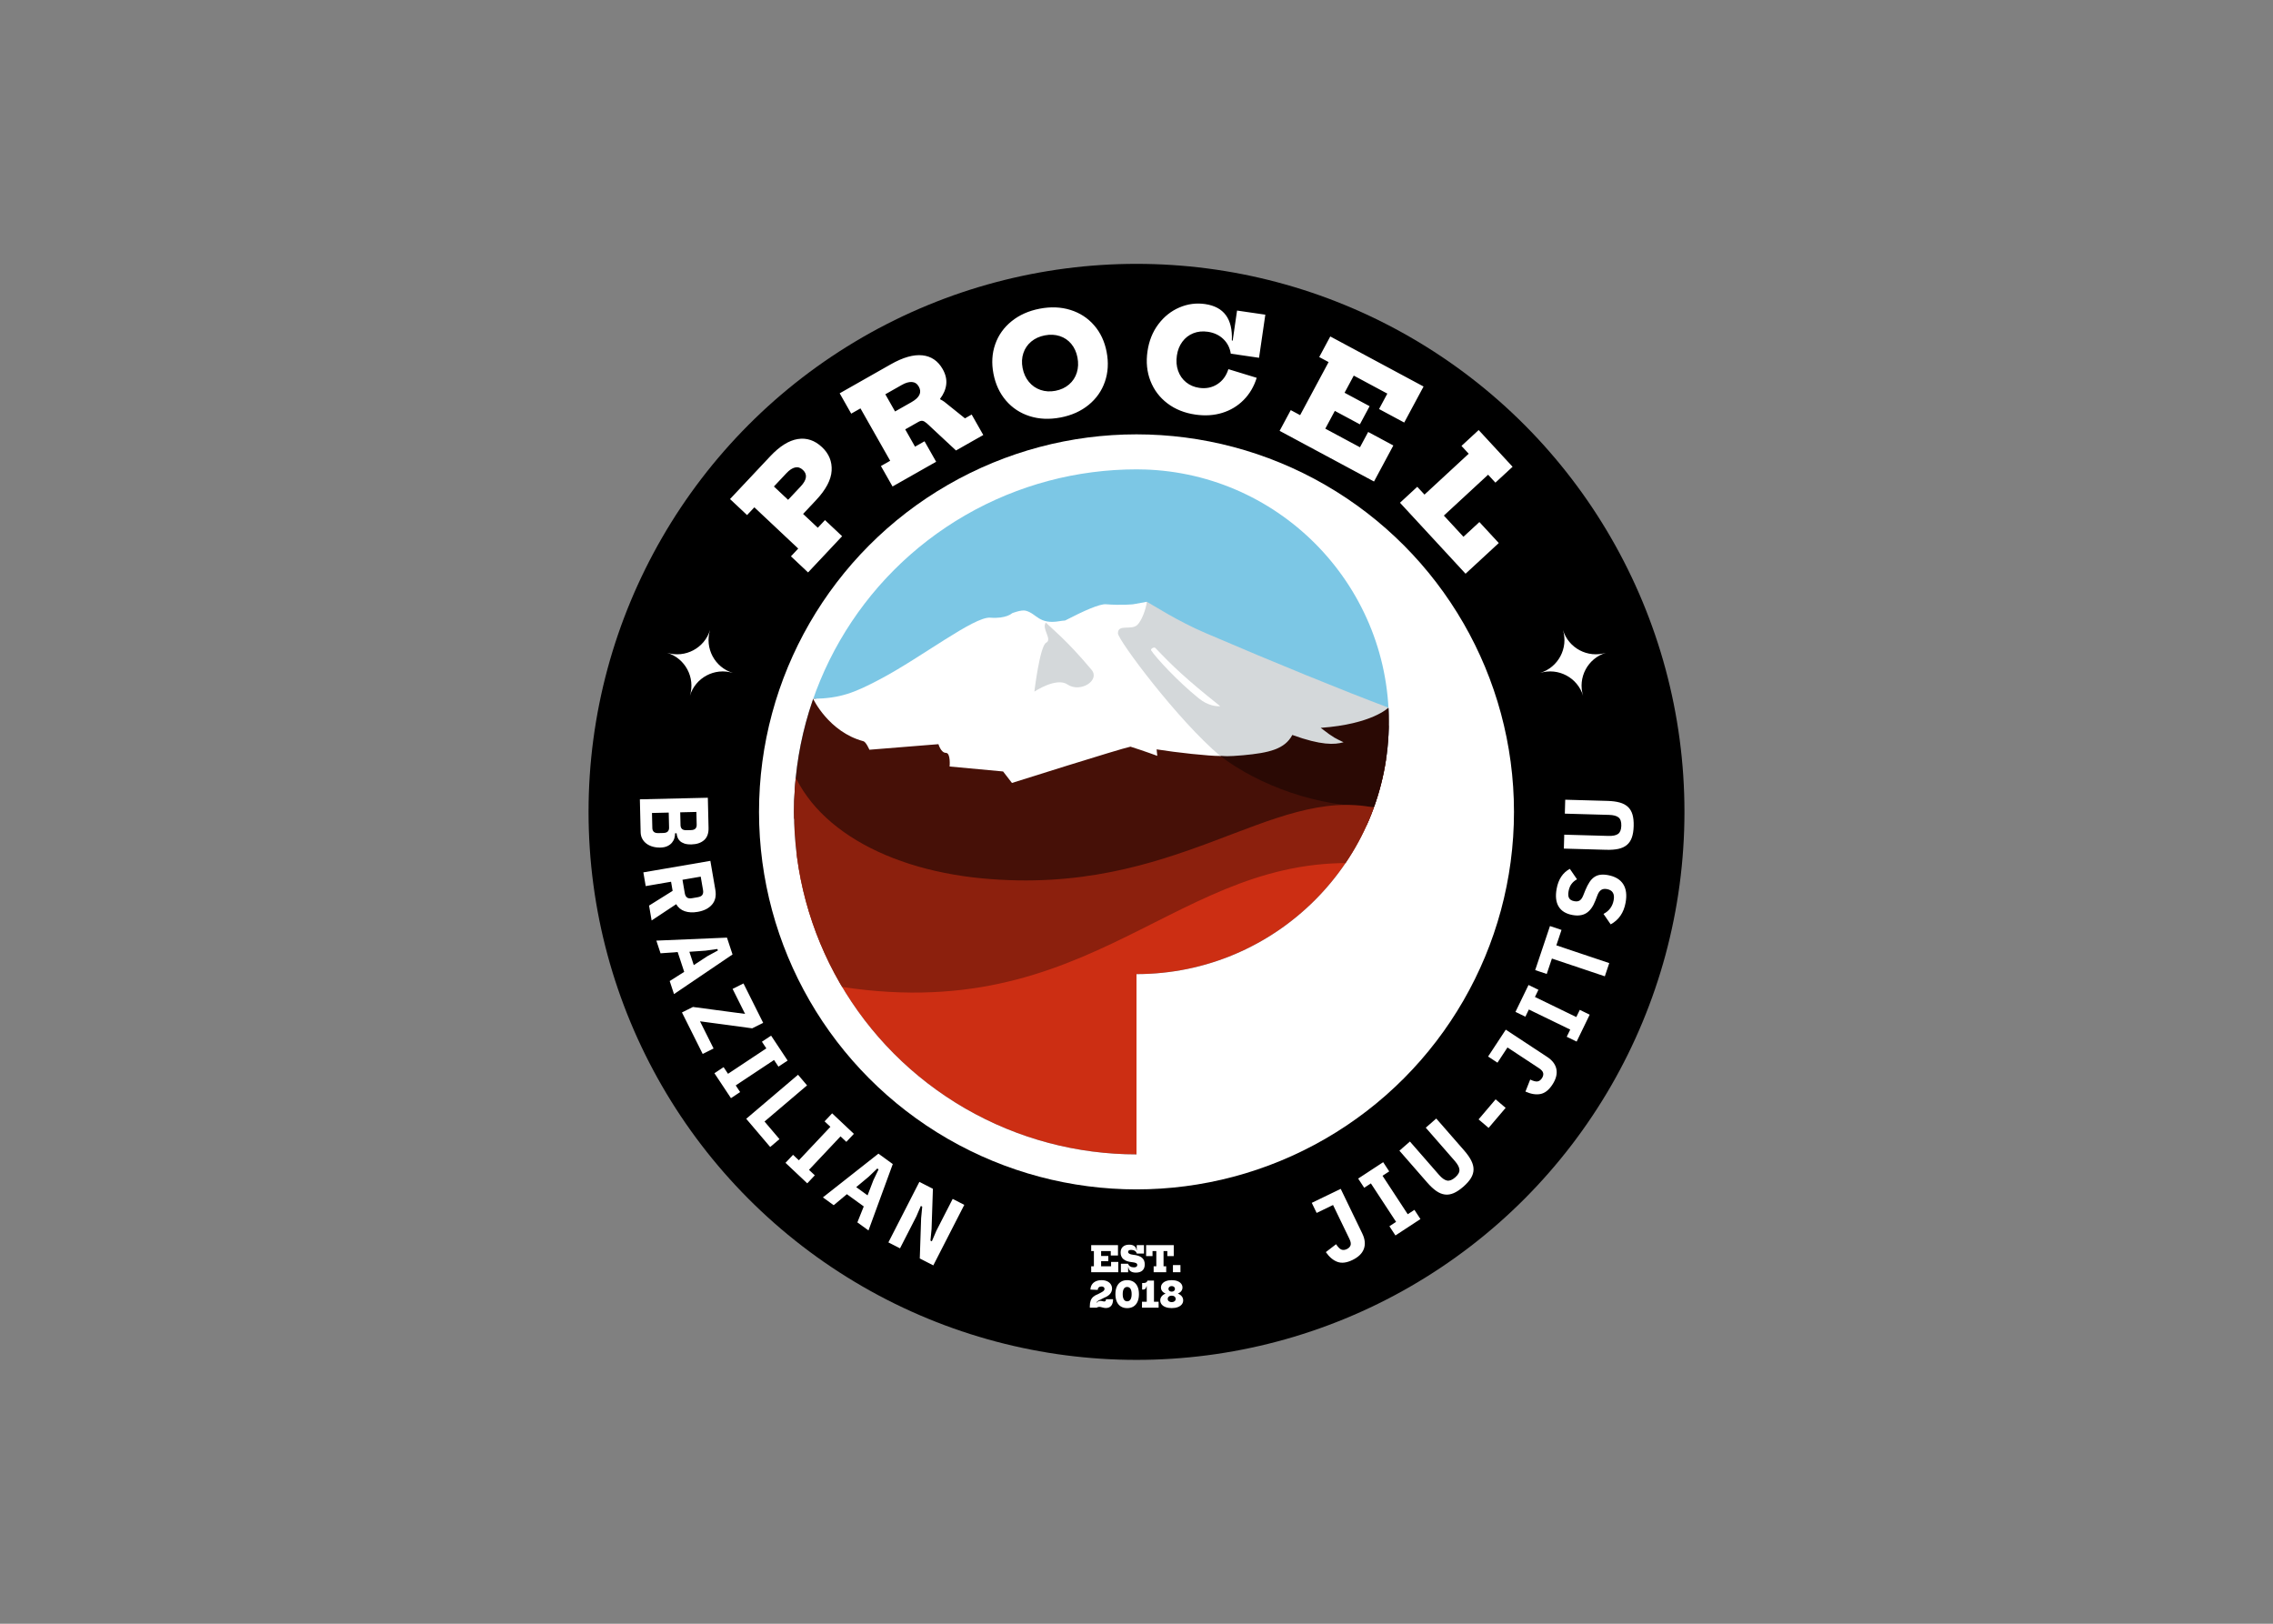 <svg clip-rule="evenodd" fill-rule="evenodd" stroke-linejoin="round" stroke-miterlimit="2" viewBox="0 0 560 400" xmlns="http://www.w3.org/2000/svg" xmlns:xlink="http://www.w3.org/1999/xlink"><rect x="0" y="0" width="560" height="400" fill="#808080" stroke="none"/><clipPath id="a"><circle clip-rule="evenodd" cx="135" cy="135" r="84.375"/></clipPath><clipPath id="b"><path clip-rule="evenodd" d="m135.201 50.625c34.22.109 61.969 27.925 61.969 62.17 0 34.313-27.857 62.17-62.17 62.171v44.409h-84.375v-168.75z"/></clipPath><g transform="translate(145 65)"><circle cx="135" cy="135" r="135"/><circle cx="135" cy="135" fill="#fff" r="93"/><circle cx="135" cy="135" fill="#fff" r="84.375"/><g clip-path="url(#a)"><g clip-path="url(#b)" fill-rule="nonzero"><path d="m219.375 135c0 46.599-37.776 84.375-84.375 84.375s-84.375-37.776-84.375-84.375 37.776-84.375 84.375-84.375c34.404 0 63.999 20.592 77.133 50.123 4.655 10.467 7.242 22.057 7.242 34.252z" fill="#7cc7e5"/><path d="m147.115 228-48.527-8.625-43.251-35.798-13.337-36.702 186-29.969z" fill="#cc2e13"/><path d="m55.337 107.235c2.027-1.105 7.895 7.905 17.174 7.498 13.279-.583 20.029 5.412 39.208 4.247 34.115-2.073 81.197-11.209 86.488-9.226 5.652 1.646-1.256 29.104-1.256 29.104l-15.301-1.85-49.692 18.004-47.366 3.462-36.547-23.474s4.337-26.152 7.292-27.765z" fill="#461007"/><path d="m155.637 121.231c-2.693.028-10.782-.839-15.678-1.629.08.963.162 1.599.162 1.599s-3.302-1.226-6.603-2.264c-2.515.503-29.204 8.937-29.204 8.937l-2.183-2.828-13.175-1.222s.306-3.361-.916-3.361c-1.223 0-1.834-2.14-1.834-2.14l-17.014 1.371s-.812-1.92-1.461-2.093c-8.567-2.285-12.394-10.452-12.394-10.452 6.742-.116 10.149-1.477 16.556-4.865 10.156-5.369 23.093-15.428 27.066-15.123 3.973.306 5.406-1.104 5.406-1.104s2.263-.909 3.362-.611c2.767.751 3.196 3.463 8.373 2.566.428-.075.862-.125 1.303-.152 4.706-2.434 8.532-4.121 10.059-4.003 3.973.305 6.723 0 6.723 0l3.362-.611s19.134 38.097 18.128 38.017z" fill="#fff"/><path d="m172.086 125.046s-9.92-3.683-12.564-3.683c-.101 0-.193.005-.272.017-.161.022-.398.033-.698.033-.676 0-1.677-.055-2.877-.15-10.42-8.736-25.247-28.586-25.247-30.255 0-2.411 3.315-.602 4.822-2.109.992-.992 2.043-3.642 2.3-5.656 1.604.862 7.457 4.698 14.386 7.671 17.55 7.533 34.155 14.287 45.141 18.415 3.241 1.218 5.337 1.993 5.337 1.993z" fill="#d4d8da"/><path d="m193.986 133.708c-14.182.218-28.808-5.223-38.351-12.477.522.042 1.959.163 5.638-.179 6.422-.598 10.256-1.491 12.118-4.998 7.142 2.587 10.394 2.419 12.621 1.795-2.087-1.041-2.098-.838-5.634-3.546 12.697-.909 16.696-4.974 16.696-4.974s3.116 9.691-3.088 24.379z" fill="#2a0904"/><path d="m117.959 103.599c-2.713-1.829-8.119 1.769-8.119 1.769s1.345-11.258 2.913-12.044c1.591-.797-1.231-3.523-.076-4.958 1.257 1.318 5.088 4.258 11.259 11.646 2.156 2.581-2.748 5.764-5.977 3.587z" fill="#d4d8da"/><path d="m138.608 95.214c1.18 1.799 6.421 7.528 11.742 11.823 2.205 1.78 4.207 1.993 5.285 1.934-8.607-6.836-11.927-10.084-15.951-14.317-.374-.395-1.298.222-1.076.56z" fill="#fff"/><path d="m48.566 119.059c3.25 17.762 22.783 29.925 48.517 32.332 47.98 4.488 70.784-22.881 96.789-17.374 8.555 1.812-1.726 13.631-6.415 13.595-45.725-.355-65.883 43.779-134.17 28.806-3.678-.807-5.184-59.891-4.721-57.359z" fill="#8c200d"/></g></g><g fill="#fff" fill-rule="nonzero"><path d="m81.938 235.101.274-2.853-.342-.175-1.109 2.587-4.025 7.861-2.862-1.465 7.634-14.911 3.333 1.706-.331 9.915-.274 2.852.342.175 1.108-2.587 4.026-7.861 2.862 1.465-7.635 14.912-3.332-1.707zm103.377-7.231 5.314 11c.668 1.383.8 2.639.394 3.768-.405 1.128-1.35 2.051-2.834 2.768-1.411.682-2.641.832-3.687.449-1.047-.383-1.999-1.185-2.855-2.406l2.527-1.94c.47.714.904 1.153 1.303 1.316.398.163.85.123 1.354-.121.461-.223.762-.528.903-.916.142-.388.049-.921-.279-1.598l-4.029-8.342-4.041 1.953-1.201-2.485zm13.479 11.477-1.486-2.268 1.646-1.079-6.208-9.475-1.647 1.079-1.486-2.269 6.163-4.038 1.486 2.269-1.646 1.078 6.209 9.475 1.646-1.078 1.486 2.268zm-132.563-3.223 1.573-3.928-4.158-3.015-3.245 2.717-2.662-1.93 13.68-10.773 3.537 2.564-5.986 16.352zm3.945-10.39 1.277-2.661-.311-.225-2.132 2.041-3.064 2.551 2.798 2.028zm132.186-9.527 7.15 8.191c.726.831 1.391 1.307 1.995 1.428.604.12 1.274-.141 2.009-.782.736-.642 1.084-1.271 1.047-1.886-.038-.614-.42-1.338-1.146-2.169l-7.149-8.191 2.585-2.257 6.85 7.847c.779.892 1.363 1.72 1.753 2.483.391.764.585 1.503.581 2.217-.003.714-.212 1.417-.627 2.109-.416.692-1.046 1.406-1.889 2.143-.844.736-1.637 1.264-2.379 1.582-.741.318-1.466.431-2.174.337-.708-.093-1.414-.385-2.118-.875s-1.445-1.181-2.224-2.073l-6.849-7.847zm-153.839 5.248 1.86-1.974 1.432 1.349 7.768-8.245-1.432-1.349 1.86-1.974 5.363 5.053-1.86 1.973-1.433-1.349-7.768 8.245 1.433 1.349-1.86 1.974zm-9.676-10.85 12.767-10.846 2.222 2.616-10.48 8.903 3.682 4.335-2.286 1.942zm182.902 2.246-2.469-2.098 4.195-4.938 2.47 2.098zm-190.734-13.469 2.26-1.499 1.088 1.64 9.44-6.262-1.088-1.64 2.26-1.499 4.073 6.14-2.26 1.499-1.088-1.64-9.44 6.262 1.088 1.64-2.26 1.499zm194.963-10.732 10.205 6.715c1.283.844 2.04 1.854 2.271 3.031.232 1.177-.106 2.454-1.011 3.83-.862 1.31-1.841 2.07-2.935 2.278-1.095.209-2.323.009-3.685-.6l1.173-2.963c.77.373 1.368.527 1.794.462.425-.065.792-.331 1.1-.799.281-.427.383-.844.305-1.25-.078-.405-.431-.815-1.059-1.228l-7.739-5.092-2.467 3.75-2.306-1.517zm-197.857 5.979-5.106-10.219 2.705-1.352 12.847 1.711-3.078-6.162 2.684-1.341 4.848 9.704-2.705 1.352-12.858-1.732 3.347 6.698zm215.316-3.042-2.44-1.184.86-1.771-10.191-4.947-.859 1.771-2.44-1.185 3.217-6.628 2.44 1.184-.859 1.771 10.19 4.947.86-1.771 2.44 1.185zm-223.443-14.911 3.574-2.267-1.61-4.877-4.221.307-1.031-3.123 17.398-.738 1.369 4.148-14.418 9.763zm218.442-8.798 13.037 4.376-1.092 3.254-13.037-4.377-1.276 3.8-2.844-.955 3.643-10.852 2.844.954zm-209.165 2.677 2.592-1.411-.12-.365-2.923.409-3.978.277 1.083 3.281zm226.223-13.17c-.457 2.471-1.68 4.246-3.669 5.326l-1.77-2.573c1.386-.72 2.22-1.843 2.502-3.369.291-1.573-.256-2.488-1.64-2.744-.566-.105-1.033-.044-1.4.181s-.669.624-.905 1.199l-.563 1.458c-.565 1.474-1.304 2.497-2.215 3.068-.911.572-2.059.73-3.443.474-1.605-.297-2.737-.994-3.396-2.092-.66-1.098-.821-2.56-.483-4.385.43-2.329 1.513-3.959 3.247-4.891l1.77 2.572c-.579.316-1.038.708-1.376 1.174-.339.466-.572 1.045-.7 1.738-.14.755-.099 1.328.122 1.718.22.391.645.644 1.275.761.55.102.991.049 1.322-.158.332-.208.614-.591.847-1.149l.586-1.454c.322-.77.658-1.42 1.008-1.949.35-.53.748-.944 1.194-1.244s.944-.485 1.493-.554c.55-.069 1.171-.04 1.863.088 1.762.326 3.012 1.07 3.749 2.231.737 1.162.931 2.686.582 4.574zm-241.411-4.099-.581-3.383 16.509-2.838 1.229 7.143c.255 1.482-.017 2.689-.814 3.622-.798.933-1.977 1.533-3.538 1.802-1.214.208-2.279.156-3.193-.158-.914-.313-1.614-.891-2.1-1.733l-6.056 4.012-.63-3.666 5.805-3.628-.386-2.247zm9.633 1.777c.078.457.254.796.528 1.017.273.221.694.283 1.261.185l1.42-.244c.567-.097.943-.296 1.127-.596.184-.299.237-.677.158-1.135l-.574-3.335-4.494.773zm216.667-14.446 10.867.306c1.104.031 1.905-.135 2.403-.497.499-.362.761-1.031.789-2.007.027-.975-.197-1.658-.675-2.047-.477-.39-1.267-.6-2.371-.631l-10.868-.306.097-3.431 10.412.293c1.183.033 2.188.166 3.014.397s1.5.591 2.022 1.077c.523.487.897 1.118 1.124 1.893.226.774.323 1.722.292 2.841-.032 1.12-.182 2.06-.452 2.821-.269.76-.679 1.369-1.228 1.826-.549.456-1.242.777-2.08.962-.837.184-1.848.26-3.031.226l-10.412-.293zm-210.992-9.099.174 7.438c.031 1.343-.337 2.348-1.106 3.014-.768.666-1.801 1.015-3.096 1.045-.704.016-1.286-.054-1.746-.211-.459-.158-.824-.365-1.094-.623-.271-.258-.47-.553-.597-.886-.128-.333-.204-.676-.228-1.027l-.384.009c.009.384-.046.781-.164 1.192-.119.411-.322.788-.61 1.131-.288.342-.666.623-1.133.842s-1.036.337-1.708.352c-.656.016-1.278-.058-1.866-.22s-1.102-.406-1.541-.732c-.44-.326-.789-.726-1.049-1.2-.259-.474-.395-1.015-.41-1.623l-.189-8.11zm-13.764 3.754.087 3.719c.009.384.128.69.358.916.229.227.608.334 1.135.322l1.2-.028c.528-.013.901-.137 1.12-.375.218-.237.323-.547.314-.931l-.087-3.719zm6.958-.162.074 3.167c.01.4.129.709.358.928.229.218.6.322 1.112.31l1.103-.026c.512-.012.877-.133 1.096-.362s.324-.543.314-.943l-.074-3.167zm7.353-44.917c-1.371 4.472 1.144 9.21 5.617 10.581-4.473-1.371-9.21 1.143-10.581 5.616 1.371-4.473-1.144-9.21-5.617-10.581 4.473 1.371 9.21-1.144 10.581-5.616zm210.124 0c1.371 4.472-1.144 9.21-5.617 10.581 4.473-1.371 9.21 1.143 10.581 5.616-1.371-4.473 1.144-9.21 5.617-10.581-4.473 1.371-9.21-1.144-10.581-5.616zm-15.808-21.421-8.184 7.562-16.155-17.483 4.256-3.934 1.78 1.926 10.895-10.068-1.779-1.926 4.232-3.91 8.358 9.046-4.231 3.91-1.803-1.951-10.896 10.068 4.824 5.22 3.927-3.629zm-179.498-21.366c2.332-2.481 4.595-3.897 6.788-4.25 2.194-.352 4.188.314 5.981 2 1.709 1.607 2.497 3.539 2.363 5.797-.133 2.257-1.413 4.677-3.839 7.257l-3.19 3.394 3.62 3.403 1.772-1.886 4.223 3.97-8.389 8.924-4.223-3.97 1.796-1.91-10.809-10.161-1.796 1.91-4.198-3.946zm7.527 7.406c1.512-1.609 1.69-2.956.534-4.043-.603-.567-1.248-.771-1.935-.612-.686.16-1.392.625-2.117 1.396l-3.095 3.293 3.494 3.284zm42.108-17.693 2.86 5.041-6.722 3.813-7.147-6.655c-.421-.369-.78-.582-1.076-.639-.297-.056-.645.029-1.045.256l-3.241 1.838 2.417 4.262 2.341-1.328 2.86 5.041-10.743 6.094-2.86-5.041 2.281-1.294-7.32-12.903-2.281 1.294-2.842-5.012 12.603-7.149c3.001-1.703 5.591-2.438 7.771-2.208 2.181.231 3.85 1.367 5.007 3.407.726 1.281 1.016 2.538.87 3.771-.147 1.233-.654 2.414-1.522 3.541l.085.15c.285.129.604.318.957.567l5.097 4.09zm103.889 7.621-4.763 8.877-23.256-12.481 2.741-5.107 2.311 1.24 7.015-13.071-2.311-1.24 2.725-5.077 22.981 12.334-4.763 8.876-6.202-3.328 2.04-3.8-8.269-4.437-2.268 4.225 6.171 3.312-2.398 4.469-6.171-3.312-2.349 4.377 8.542 4.585 2.023-3.77zm-81.98-6.898c-2.734.524-5.266.418-7.596-.317-2.331-.736-4.28-2.013-5.847-3.832-1.566-1.819-2.601-4.039-3.104-6.659-.494-2.575-.347-4.986.44-7.233.786-2.247 2.133-4.139 4.04-5.675 1.907-1.537 4.215-2.565 6.926-3.085 2.71-.52 5.23-.418 7.559.306 2.328.725 4.274 1.985 5.836 3.781 1.562 1.797 2.591 3.982 3.085 6.557.502 2.621.362 5.065-.42 7.335-.783 2.27-2.121 4.177-4.014 5.723s-4.195 2.579-6.905 3.099zm48.312-9.77c-.66 2.135-1.726 3.949-3.199 5.443s-3.231 2.556-5.276 3.188c-2.044.632-4.261.774-6.651.425-2.663-.388-4.952-1.308-6.867-2.761s-3.309-3.295-4.18-5.525c-.872-2.231-1.116-4.666-.731-7.306.375-2.572 1.268-4.795 2.68-6.67 1.412-1.874 3.141-3.249 5.186-4.125s4.16-1.154 6.345-.836c4.62.674 6.811 3.666 6.571 8.977l.205.03 1.08-7.409 6.964 1.015-1.547 10.618-6.965-1.015c-.21-1.426-.82-2.624-1.829-3.596-1.009-.973-2.287-1.571-3.835-1.797-1.297-.189-2.489-.066-3.575.368s-1.983 1.129-2.691 2.083c-.709.954-1.159 2.092-1.352 3.412-.199 1.365-.097 2.618.307 3.757.403 1.14 1.057 2.078 1.961 2.814.903.736 1.981 1.195 3.233 1.378 1.661.242 3.146-.053 4.452-.886 1.307-.832 2.22-2.07 2.738-3.715zm-85.043 5.992c2-1.135 2.598-2.412 1.792-3.833-.397-.7-.96-1.075-1.689-1.124s-1.553.187-2.473.709l-4.081 2.315 2.4 4.231zm35.47-2.795c1.31-.252 2.422-.77 3.338-1.554.915-.785 1.554-1.756 1.917-2.915.363-1.158.417-2.404.161-3.737-.251-1.31-.757-2.425-1.519-3.344-.762-.92-1.711-1.563-2.847-1.931-1.136-.367-2.359-.425-3.669-.174-1.311.251-2.425.758-3.345 1.52-.919.762-1.568 1.712-1.947 2.85s-.443 2.362-.192 3.672c.256 1.333.773 2.469 1.55 3.409.778.94 1.737 1.605 2.877 1.995s2.366.46 3.676.209z"/><path d="m132.703 257.25c-.605 0-1.127-.137-1.563-.41-.437-.274-.769-.67-.996-1.188s-.34-1.136-.34-1.852.115-1.332.345-1.847.561-.91.995-1.183c.434-.274.954-.411 1.559-.411.606 0 1.125.137 1.559.411.434.273.766.668.996 1.183s.345 1.131.345 1.847-.114 1.334-.341 1.852-.559.914-.996 1.188c-.436.273-.957.41-1.563.41zm12.489-3.581c.413.163.735.389.965.677s.345.619.345.991c0 .373-.115.703-.345.992-.23.288-.557.512-.982.672s-.926.24-1.503.24c-.57 0-1.069-.08-1.497-.24s-.756-.384-.983-.672c-.227-.289-.341-.619-.341-.992 0-.372.115-.703.345-.991s.552-.514.965-.677c-.361-.151-.64-.356-.838-.615-.198-.26-.297-.555-.297-.887 0-.349.108-.661.323-.934.216-.274.523-.488.922-.642.398-.155.866-.232 1.401-.232.542 0 1.012.077 1.411.232.399.154.706.368.921.642.216.273.323.585.323.934 0 .332-.099.627-.297.887-.198.259-.477.464-.838.615zm-15.965 1.389c0 .71-.154 1.249-.463 1.616-.308.366-.748.55-1.318.55-.245 0-.548-.053-.909-.157-.157-.047-.287-.08-.388-.101-.102-.02-.206-.03-.31-.03-.262 0-.478.069-.647.209h-1.694v-.384c0-.536.068-.99.205-1.363.137-.372.355-.688.655-.947s.697-.482 1.192-.668l.813-.428c.262-.14.454-.275.576-.406s.183-.278.183-.441c0-.175-.065-.318-.196-.428-.131-.111-.316-.166-.555-.166-.279 0-.5.076-.663.227s-.251.358-.262.62l-1.8-.079c.018-.477.142-.89.372-1.24.23-.349.548-.617.956-.803.407-.187.882-.28 1.423-.28.525 0 .982.091 1.372.271s.688.429.895.747c.207.317.31.674.31 1.07 0 .471-.16.901-.48 1.288-.321.387-.821.712-1.503.974l-.873.445c-.239.087-.44.189-.603.306-.163.116-.297.256-.401.419l.061.044c.25-.309.576-.463.978-.463.14 0 .303.029.489.087.163.047.288.07.376.07.157 0 .273-.044.349-.131.076-.088.113-.23.113-.428zm11.223.62v1.467h-4.096v-1.467h1.17v-3.817h-.061c-.07.303-.17.516-.301.638s-.308.183-.529.183h-.244v-1.624h.445c.227 0 .418-.052.572-.157s.255-.251.301-.437h1.599v5.214zm3.222.096c.286 0 .52-.073.703-.218.184-.146.276-.335.276-.568 0-.239-.091-.434-.271-.585-.181-.152-.417-.227-.708-.227-.285 0-.519.075-.703.227-.183.151-.275.346-.275.585 0 .233.092.422.275.568.184.145.418.218.703.218zm-10.969-.201c.361 0 .635-.153.821-.458.186-.306.28-.744.28-1.315 0-.57-.094-1.007-.28-1.31s-.46-.454-.821-.454-.635.151-.821.454-.279.74-.279 1.31c0 .571.093 1.009.279 1.315.186.305.46.458.821.458zm10.969-3.755c-.233 0-.425.065-.576.196s-.227.299-.227.502c0 .198.076.36.227.485s.343.188.576.188.425-.063.577-.188c.151-.125.227-.287.227-.485 0-.203-.074-.371-.223-.502-.148-.131-.342-.196-.581-.196zm-9.484-7.712c.972.099 1.69.341 2.153.725.462.384.694.932.694 1.642 0 .652-.188 1.153-.563 1.502-.376.349-.919.524-1.629.524-1.118 0-1.732-.451-1.843-1.354h-.061v1.267h-1.782v-2.105h1.782c.058.268.218.485.48.651.262.165.571.248.926.248.274 0 .483-.049.629-.148.145-.099.218-.245.218-.437 0-.198-.096-.35-.288-.458s-.512-.185-.961-.232c-.96-.093-1.677-.336-2.148-.729-.472-.393-.708-.942-.708-1.646 0-.606.185-1.08.555-1.424.37-.343.892-.515 1.568-.515.535 0 .956.116 1.262.349.305.233.481.577.528 1.031h.061v-1.266h1.782v2.078h-1.782c-.052-.274-.204-.493-.454-.659s-.556-.249-.917-.249c-.245 0-.432.042-.563.126-.131.085-.197.209-.197.372 0 .18.098.329.293.445.195.117.516.204.965.262zm-3.668 1.756v2.55h-6.681v-1.468h.663v-3.755h-.663v-1.458h6.602v2.55h-1.782v-1.092h-2.375v1.214h1.773v1.284h-1.773v1.257h2.454v-1.082zm15.31.786h-1.852v1.764h1.852zm-1.651-2.219h-1.581v-1.24h-.934v3.755h.655v1.468h-3.092v-1.468h.655v-3.755h-.934v1.24h-1.581v-2.698h6.812z"/></g></g></svg>